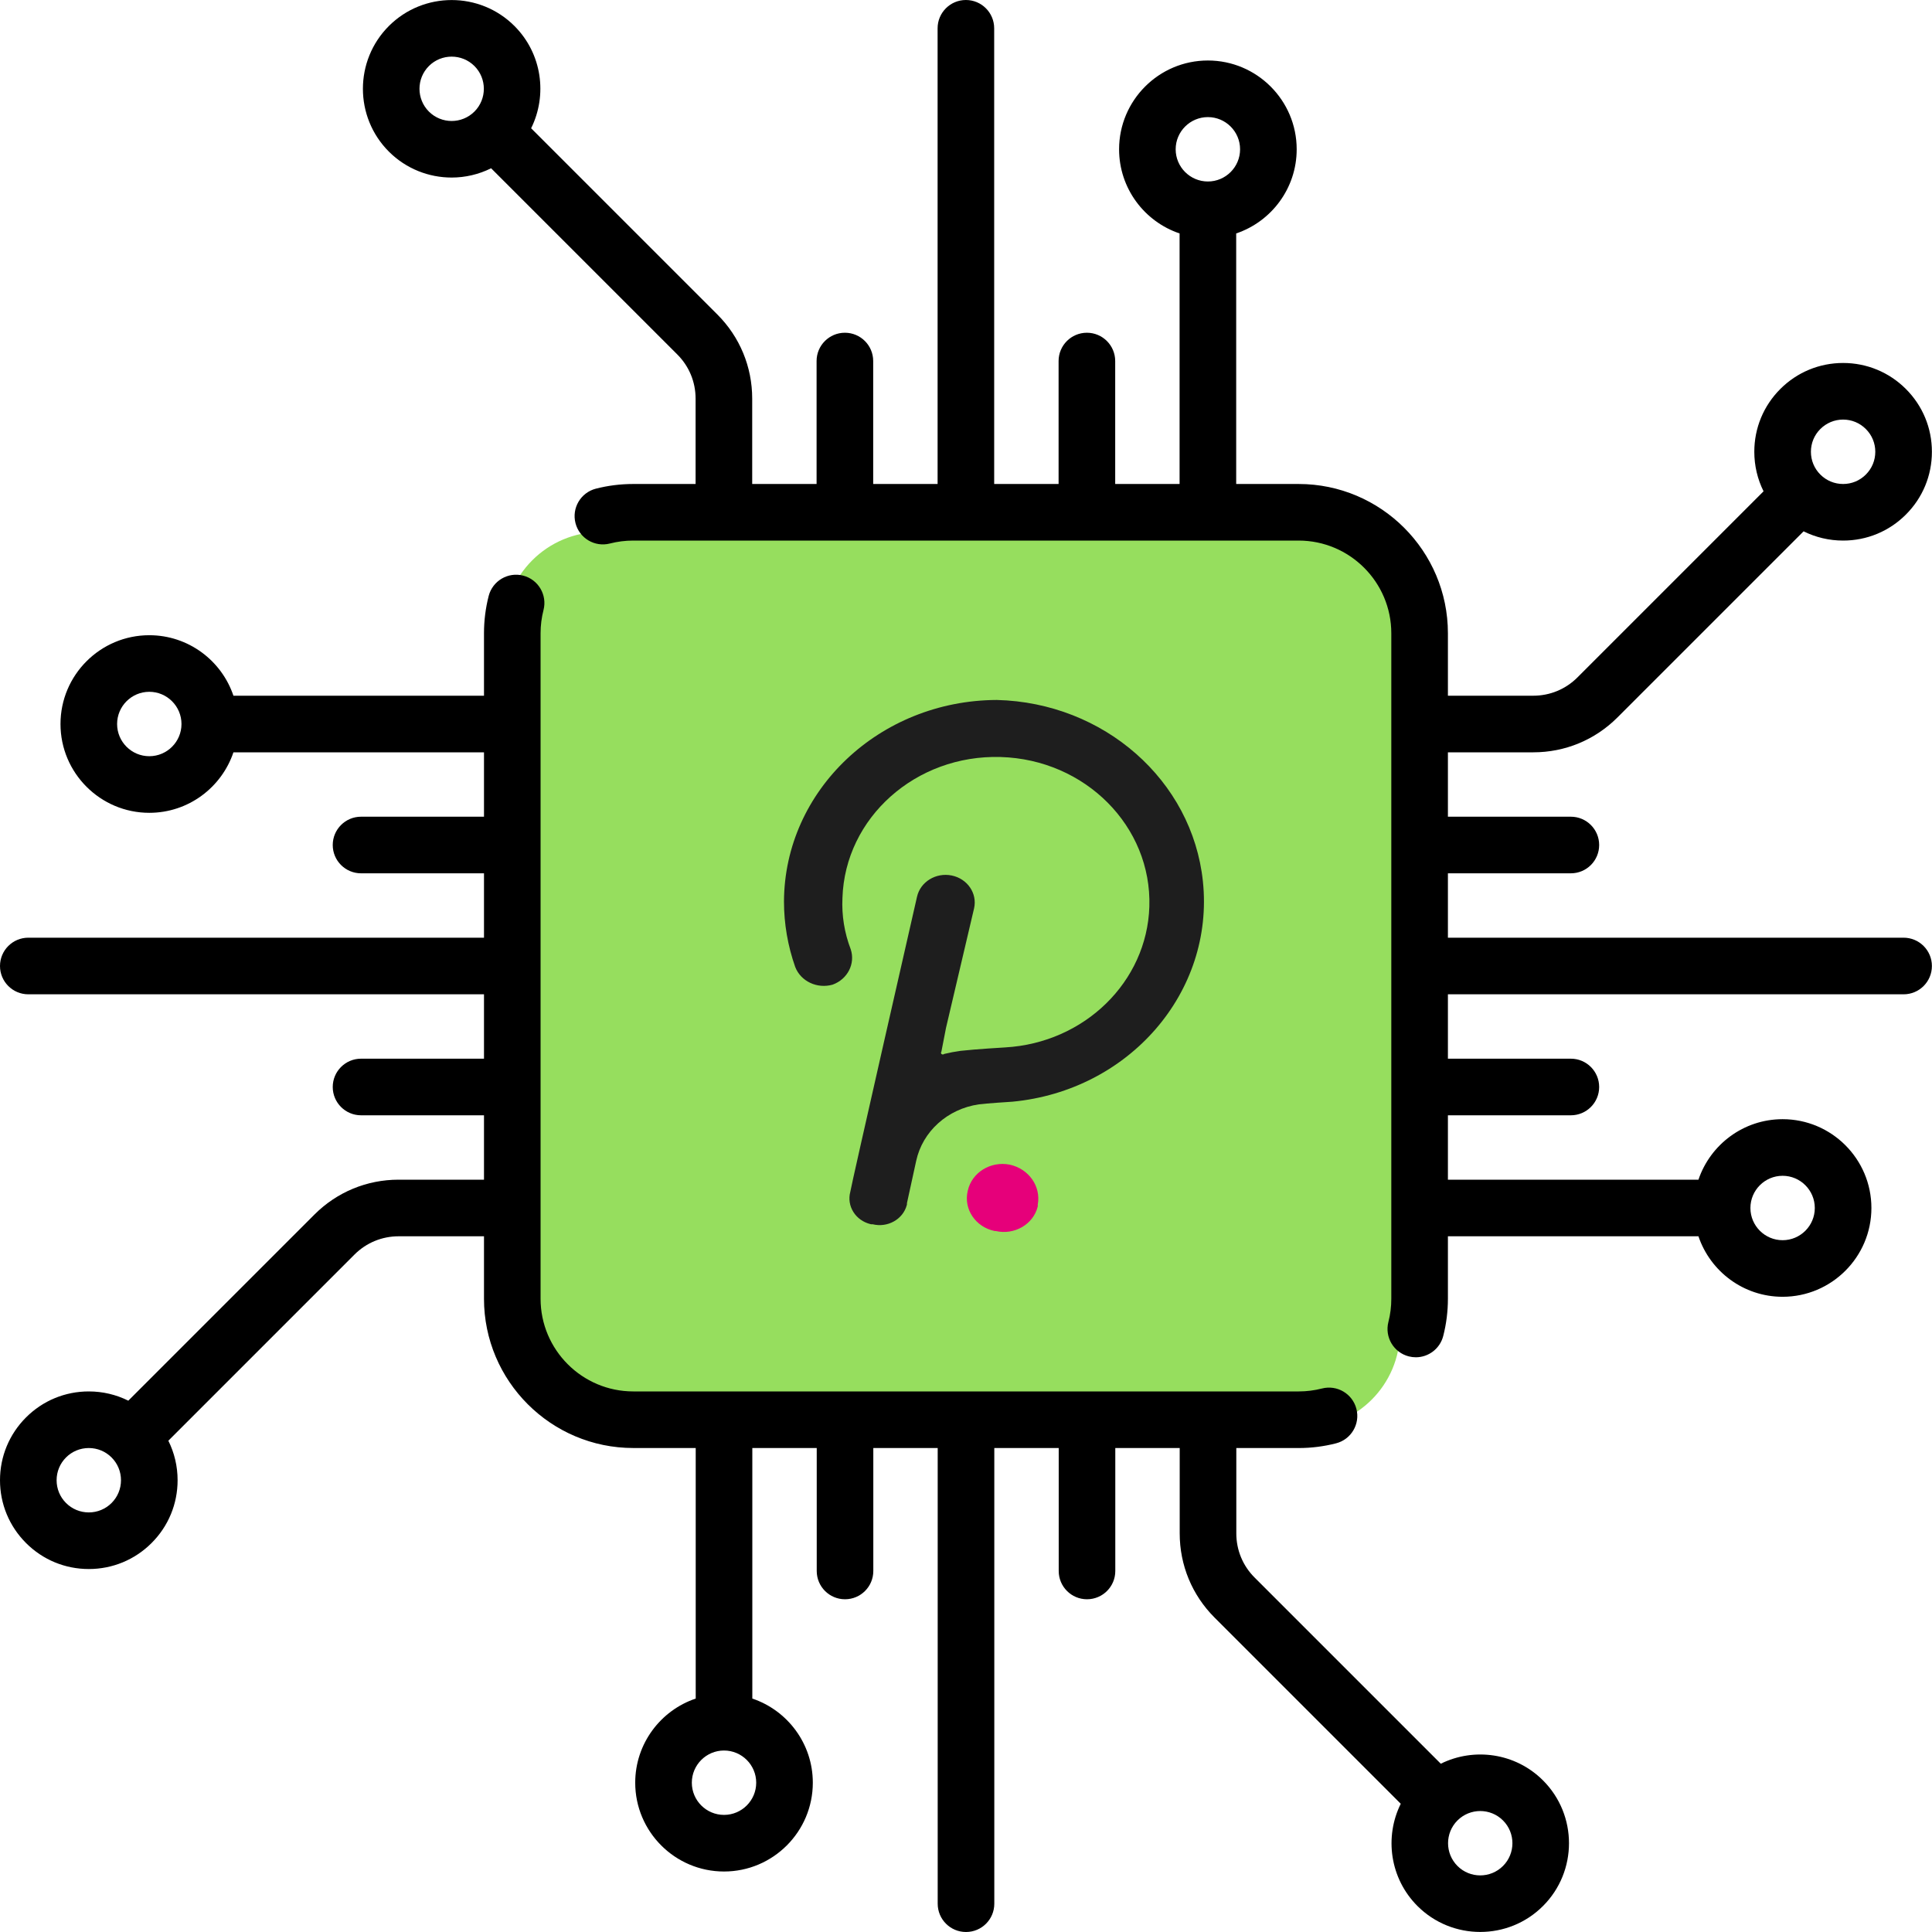 <svg width="80" height="80" viewBox="0 0 80 80" fill="none" xmlns="http://www.w3.org/2000/svg">
<rect x="20.869" y="22.028" width="37.101" height="37.101" rx="4" fill="#96DE5E"/>
<path d="M78.824 38.828H59.955V36.162H65.046C65.693 36.162 66.218 35.638 66.218 34.99C66.218 34.343 65.693 33.818 65.046 33.818H59.955V31.152H63.49C64.806 31.152 66.044 30.639 66.975 29.708L74.683 22.001C75.185 22.251 75.742 22.384 76.319 22.384C77.301 22.384 78.225 22.002 78.919 21.307C79.614 20.613 79.996 19.689 79.996 18.707C79.996 17.725 79.614 16.802 78.919 16.107C78.225 15.413 77.301 15.03 76.319 15.03C75.337 15.03 74.413 15.413 73.719 16.107C73.024 16.802 72.642 17.725 72.642 18.707C72.642 19.285 72.775 19.841 73.025 20.344L65.318 28.051C64.83 28.539 64.18 28.808 63.489 28.808H59.955V26.223C59.955 22.814 57.182 20.041 53.773 20.041H51.188V9.666C52.642 9.176 53.693 7.8 53.693 6.182C53.693 4.154 52.043 2.505 50.016 2.505C47.988 2.505 46.339 4.155 46.339 6.182C46.339 7.8 47.389 9.176 48.844 9.666V20.041H46.178V14.95C46.178 14.303 45.653 13.778 45.006 13.778C44.358 13.778 43.834 14.303 43.834 14.95V20.041H41.167V1.172C41.167 0.525 40.643 0 39.995 0C39.348 0 38.824 0.525 38.824 1.172V20.041H36.157V14.95C36.157 14.303 35.633 13.778 34.985 13.778C34.338 13.778 33.813 14.303 33.813 14.95V20.041H31.147V16.506C31.147 15.19 30.634 13.951 29.703 13.021L21.993 5.311C22.674 3.936 22.446 2.221 21.303 1.077C19.869 -0.357 17.536 -0.356 16.102 1.077C14.669 2.511 14.669 4.843 16.102 6.277C16.819 6.994 17.761 7.352 18.703 7.352C19.263 7.352 19.823 7.222 20.336 6.968L28.046 14.678C28.535 15.166 28.803 15.816 28.803 16.506V20.041H26.218C25.695 20.041 25.175 20.106 24.673 20.235C24.046 20.397 23.669 21.035 23.83 21.662C23.991 22.289 24.63 22.667 25.257 22.505C25.569 22.425 25.892 22.384 26.218 22.384H53.773C55.89 22.384 57.611 24.106 57.611 26.222V53.778C57.611 54.104 57.571 54.427 57.491 54.738C57.33 55.365 57.707 56.004 58.334 56.165C58.432 56.19 58.53 56.202 58.627 56.202C59.148 56.202 59.625 55.85 59.761 55.321C59.89 54.819 59.955 54.3 59.955 53.778V51.192H70.329C70.82 52.647 72.196 53.697 73.814 53.697C75.841 53.697 77.491 52.048 77.491 50.02C77.491 47.993 75.841 46.343 73.814 46.343C72.196 46.343 70.82 47.394 70.329 48.849H59.955V46.182H65.046C65.693 46.182 66.218 45.657 66.218 45.01C66.218 44.363 65.693 43.838 65.046 43.838H59.955V41.172H78.824C79.471 41.172 79.996 40.648 79.996 40C79.996 39.353 79.471 38.828 78.824 38.828ZM75.376 17.765C75.628 17.513 75.963 17.374 76.319 17.374C76.675 17.374 77.01 17.513 77.261 17.765C77.513 18.017 77.652 18.351 77.652 18.707C77.652 19.063 77.513 19.398 77.261 19.65C77.01 19.902 76.675 20.041 76.319 20.041C75.963 20.041 75.628 19.902 75.376 19.65C75.124 19.398 74.986 19.063 74.986 18.707C74.986 18.351 75.124 18.016 75.376 17.765ZM19.645 4.62C19.125 5.139 18.28 5.14 17.76 4.62C17.24 4.1 17.24 3.254 17.76 2.734C18.02 2.474 18.361 2.345 18.702 2.345C19.044 2.345 19.385 2.475 19.645 2.734C20.165 3.254 20.165 4.1 19.645 4.62ZM50.016 7.515C49.281 7.515 48.682 6.917 48.682 6.182C48.682 5.447 49.281 4.849 50.016 4.849C50.751 4.849 51.349 5.447 51.349 6.182C51.349 6.917 50.751 7.515 50.016 7.515ZM73.814 48.687C74.549 48.687 75.147 49.286 75.147 50.021C75.147 50.756 74.549 51.354 73.814 51.354C73.079 51.354 72.481 50.756 72.481 50.021C72.481 49.285 73.079 48.687 73.814 48.687Z" fill="black"/>
<g clip-path="url(#clip0)">
<path d="M41.275 28.984C36.416 29.003 32.482 32.728 32.463 37.329C32.463 38.251 32.62 39.166 32.928 40.04C33.157 40.635 33.838 40.955 34.478 40.772C35.096 40.547 35.424 39.907 35.227 39.309C34.966 38.628 34.849 37.905 34.884 37.182C34.99 33.858 37.92 31.245 41.429 31.346C44.939 31.446 47.698 34.221 47.592 37.544C47.492 40.655 44.905 43.182 41.624 43.371C41.624 43.371 40.387 43.443 39.771 43.514C39.545 43.545 39.32 43.587 39.098 43.641C39.066 43.671 39.015 43.671 38.982 43.641L38.981 43.641C38.959 43.613 38.959 43.575 38.981 43.547L39.173 42.558L40.335 37.61C40.474 36.992 40.059 36.384 39.406 36.252C38.754 36.12 38.111 36.514 37.972 37.131C37.972 37.131 35.209 49.242 35.209 49.352C35.051 49.941 35.427 50.54 36.048 50.689C36.055 50.691 36.062 50.693 36.069 50.694H36.133C36.754 50.846 37.388 50.492 37.547 49.904C37.55 49.895 37.553 49.885 37.555 49.874C37.553 49.856 37.553 49.837 37.555 49.82C37.589 49.677 37.938 48.066 37.938 48.066C38.202 46.849 39.237 45.917 40.532 45.729C40.799 45.69 41.92 45.619 41.92 45.619C46.76 45.162 50.293 41.076 49.809 36.492C49.369 32.312 45.712 29.093 41.275 28.984Z" fill="#1E1E1E"/>
<path d="M41.811 48.226C41.016 48.069 40.239 48.552 40.074 49.304C40.072 49.311 40.071 49.318 40.069 49.325C39.897 50.072 40.397 50.811 41.187 50.974C41.188 50.974 41.189 50.974 41.19 50.974H41.231C42.004 51.151 42.782 50.701 42.968 49.969C42.969 49.964 42.97 49.958 42.972 49.953V49.876C43.109 49.121 42.6 48.397 41.811 48.226Z" fill="#E6007A"/>
</g>
<path d="M63.893 73.723C62.75 72.58 61.035 72.351 59.66 73.032L51.95 65.322C51.461 64.834 51.193 64.185 51.193 63.494V59.96H53.778C54.301 59.96 54.821 59.894 55.323 59.765C55.95 59.604 56.327 58.965 56.166 58.338C56.004 57.711 55.366 57.334 54.739 57.495C54.427 57.575 54.104 57.616 53.778 57.616H26.223C24.106 57.616 22.384 55.894 22.384 53.778V26.222C22.384 25.896 22.425 25.573 22.505 25.262C22.667 24.635 22.289 23.996 21.663 23.835C21.036 23.673 20.397 24.051 20.235 24.677C20.106 25.18 20.041 25.699 20.041 26.222V28.808H9.666C9.176 27.353 7.8 26.303 6.182 26.303C4.154 26.303 2.505 27.952 2.505 29.98C2.505 32.007 4.155 33.657 6.182 33.657C7.8 33.657 9.176 32.606 9.666 31.152H20.041V33.818H14.95C14.303 33.818 13.778 34.343 13.778 34.99C13.778 35.637 14.303 36.162 14.95 36.162H20.041V38.828H1.172C0.525 38.828 0 39.353 0 40C0 40.647 0.525 41.172 1.172 41.172H20.041V43.838H14.95C14.303 43.838 13.778 44.363 13.778 45.01C13.778 45.657 14.303 46.182 14.95 46.182H20.041V48.848H16.506C15.189 48.848 13.951 49.361 13.02 50.292L5.313 57.999C4.811 57.749 4.254 57.616 3.677 57.616C2.695 57.616 1.771 57.998 1.077 58.693C0.383 59.387 0 60.311 0 61.293C0 62.275 0.383 63.198 1.077 63.893C1.771 64.588 2.695 64.97 3.677 64.97C4.659 64.97 5.583 64.587 6.277 63.893C6.972 63.198 7.354 62.275 7.354 61.293C7.354 60.715 7.221 60.159 6.971 59.657L14.678 51.949C15.166 51.461 15.816 51.192 16.506 51.192H20.041V53.778C20.041 57.186 22.814 59.959 26.223 59.959H28.808V70.334C27.354 70.824 26.303 72.2 26.303 73.818C26.303 75.846 27.953 77.495 29.98 77.495C32.008 77.495 33.657 75.845 33.657 73.818C33.657 72.2 32.607 70.824 31.152 70.334V59.959H33.819V65.05C33.819 65.698 34.343 66.222 34.99 66.222C35.638 66.222 36.162 65.698 36.162 65.05V59.959H38.828V78.828C38.828 79.476 39.353 80 40 80C40.648 80 41.172 79.476 41.172 78.828V59.96H43.839V65.051C43.839 65.698 44.363 66.222 45.01 66.222C45.658 66.222 46.182 65.698 46.182 65.051V59.96H48.849V63.494C48.849 64.811 49.361 66.049 50.292 66.98L58.002 74.69C57.321 76.065 57.55 77.779 58.693 78.923C59.41 79.64 60.352 79.998 61.293 79.998C62.235 79.998 63.177 79.64 63.893 78.923C65.327 77.49 65.327 75.157 63.893 73.723ZM6.182 31.313C5.447 31.313 4.849 30.715 4.849 29.98C4.849 29.244 5.447 28.646 6.182 28.646C6.917 28.646 7.515 29.245 7.515 29.98C7.515 30.715 6.917 31.313 6.182 31.313ZM4.62 62.236C4.368 62.487 4.033 62.626 3.677 62.626C3.321 62.626 2.986 62.487 2.734 62.236C2.482 61.984 2.344 61.649 2.344 61.293C2.344 60.937 2.482 60.602 2.734 60.35C2.986 60.098 3.321 59.96 3.677 59.96C4.033 59.96 4.368 60.098 4.62 60.35C4.871 60.602 5.01 60.937 5.01 61.293C5.01 61.649 4.871 61.984 4.62 62.236ZM31.313 73.818C31.313 74.553 30.715 75.151 29.98 75.151C29.245 75.151 28.647 74.553 28.647 73.818C28.647 73.083 29.245 72.485 29.98 72.485C30.715 72.485 31.313 73.083 31.313 73.818ZM62.236 77.266C61.716 77.786 60.87 77.786 60.351 77.266C59.831 76.746 59.831 75.9 60.351 75.381C60.611 75.121 60.952 74.991 61.294 74.991C61.635 74.991 61.976 75.121 62.236 75.381C62.756 75.9 62.756 76.746 62.236 77.266Z" fill="black"/>
<defs>
<clipPath id="clip0">
<rect width="17.391" height="22.029" fill="white" transform="translate(32.463 28.984)"/>
</clipPath>
</defs>
</svg>

